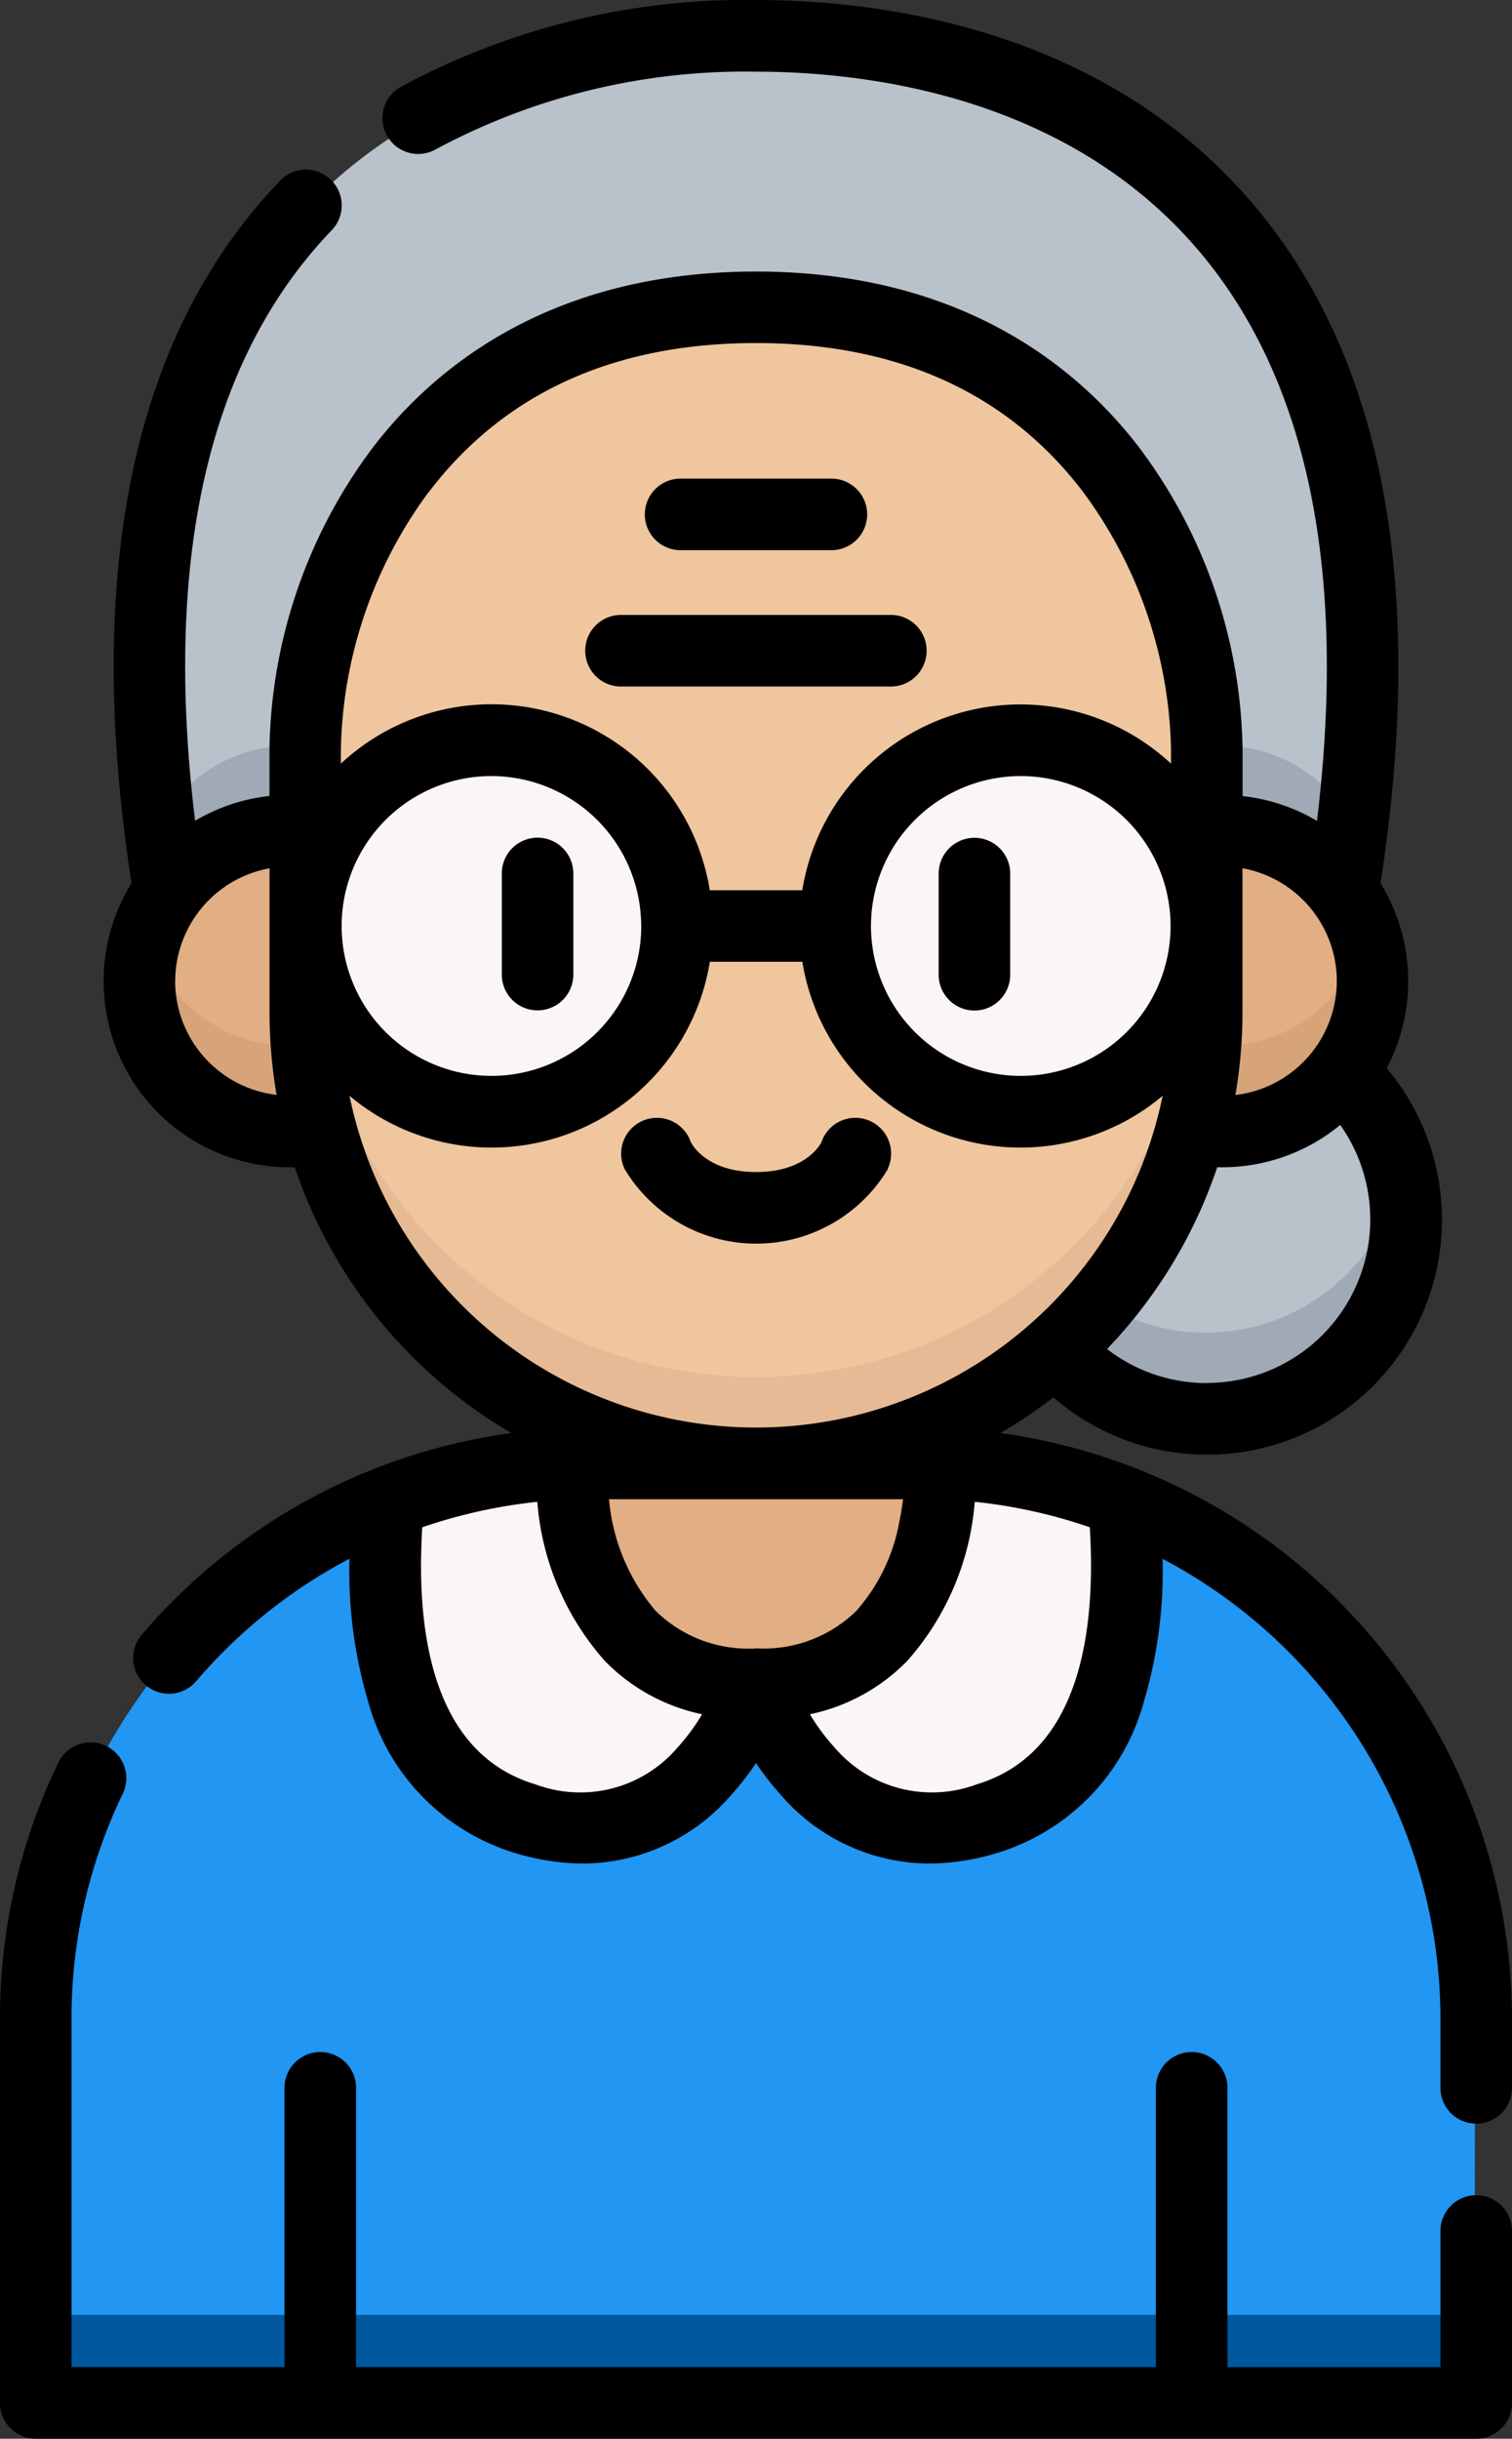 <svg xmlns="http://www.w3.org/2000/svg" width="52.665" height="84.887" viewBox="0 0 52.665 84.887">
  <rect x="0" y="0" width="52.665" height="84.887" fill="#333333" stroke="none"/>
  <g id="grandmother" transform="translate(-97.175 0)">
    <g id="Grupo_20" data-name="Grupo 20" transform="translate(98.47 1.326)">
      <path id="Caminho_4" data-name="Caminho 4" d="M170.312,37.725C174.271,13.37,160.033,8,149.9,8S125.537,13.37,129.5,37.725Z" transform="translate(-124.867 -8)" fill="#b9c1cb"/>
      <path id="Caminho_5" data-name="Caminho 5" d="M135.373,156.55a5.222,5.222,0,0,0-4.541,2.641c.094.8.207,1.614.344,2.456h4.737v-5.069A5.288,5.288,0,0,0,135.373,156.55Z" transform="translate(-126.547 -131.921)" fill="#a0aab7"/>
      <path id="Caminho_6" data-name="Caminho 6" d="M355.258,161.647c.137-.842.25-1.659.344-2.456a5.222,5.222,0,0,0-4.541-2.641,5.291,5.291,0,0,0-.54.028v5.069Z" transform="translate(-309.813 -131.921)" fill="#a0aab7"/>
      <path id="Caminho_7" data-name="Caminho 7" d="M328.76,225.234a5.229,5.229,0,0,1-5.212,1.938,15.667,15.667,0,0,1-4.731,7.672,6.926,6.926,0,1,0,9.943-9.61Z" transform="translate(-283.365 -189.218)" fill="#b9c1cb"/>
      <path id="Caminho_8" data-name="Caminho 8" d="M324.074,252.42a6.885,6.885,0,0,1-3.676-1.058,15.8,15.8,0,0,1-1.58,1.625,6.928,6.928,0,0,0,12.021-6A6.929,6.929,0,0,1,324.074,252.42Z" transform="translate(-283.366 -207.36)" fill="#a0aab7"/>
      <g id="Grupo_17" data-name="Grupo 17" transform="translate(3.6 27.613)">
        <path id="Caminho_9" data-name="Caminho 9" d="M132.469,180.858v-6.281a5.29,5.29,0,0,0-.54-.028,5.225,5.225,0,1,0,1.065,10.342A15.69,15.69,0,0,1,132.469,180.858Z" transform="translate(-126.703 -174.55)" fill="#e2ae84"/>
        <path id="Caminho_10" data-name="Caminho 10" d="M348.419,174.549a5.29,5.29,0,0,0-.54.028v6.281a15.691,15.691,0,0,1-.525,4.033,5.226,5.226,0,1,0,1.065-10.342Z" transform="translate(-310.771 -174.549)" fill="#e2ae84"/>
      </g>
      <path id="Caminho_11" data-name="Caminho 11" d="M131.928,200.8a5.227,5.227,0,0,1-5.008-3.733,5.228,5.228,0,0,0,6.073,6.608,15.663,15.663,0,0,1-.484-2.908A5.219,5.219,0,0,1,131.928,200.8Z" transform="translate(-123.103 -165.72)" fill="#d7a379"/>
      <path id="Caminho_12" data-name="Caminho 12" d="M348.42,200.8a5.259,5.259,0,0,1-.581-.033,15.667,15.667,0,0,1-.484,2.908,5.226,5.226,0,0,0,6.073-6.608,5.227,5.227,0,0,1-5.008,3.733Z" transform="translate(-307.172 -165.721)" fill="#d7a379"/>
      <path id="Caminho_13" data-name="Caminho 13" d="M177.148,105.034a15.671,15.671,0,0,0,15.671-15.671V80.237c0-5.455-3.655-15.366-15.671-15.366s-15.671,9.91-15.671,15.366v9.127a15.671,15.671,0,0,0,15.671,15.671Z" transform="translate(-152.112 -55.442)" fill="#f0c69e"/>
      <g id="Grupo_18" data-name="Grupo 18" transform="translate(9.366 30.937)">
        <path id="Caminho_14" data-name="Caminho 14" d="M177.15,210.271h0A15.671,15.671,0,0,1,161.479,194.6v2.984a15.671,15.671,0,1,0,31.341,0V194.6a15.671,15.671,0,0,1-15.671,15.671Z" transform="translate(-161.479 -194.6)" fill="#e6ba94"/>
        <path id="Caminho_15" data-name="Caminho 15" d="M255.995,307.12h0Z" transform="translate(-240.324 -288.465)" fill="#e6ba94"/>
      </g>
      <path id="Caminho_16" data-name="Caminho 16" d="M155.062,339.762H104.988V326.428A19.308,19.308,0,0,1,124.3,307.12h11.457a19.308,19.308,0,0,1,19.308,19.308Z" transform="translate(-104.988 -257.528)" fill="#2196f3"/>
      <path id="Caminho_17" data-name="Caminho 17" d="M104.988,486h50.074v2.984H104.988Z" transform="translate(-104.988 -406.75)" fill="#00579d"/>
      <g id="Grupo_19" data-name="Grupo 19" transform="translate(8.076 22.48)">
        <circle id="Elipse_2" data-name="Elipse 2" cx="6.452" cy="6.452" r="6.452" transform="translate(0 13.255) rotate(-76.7)" fill="#fcf5f5"/>
        <circle id="Elipse_3" data-name="Elipse 3" cx="6.452" cy="6.452" r="6.452" transform="translate(17.746 4.942) rotate(-22.514)" fill="#fcf5f5"/>
        <path id="Caminho_18" data-name="Caminho 18" d="M264.012,319.541c4.687-1.394,5.156-6.838,4.767-11.021a19.23,19.23,0,0,0-6.353-1.315c.01.346.135,7.656-6.43,7.656C256,314.861,258.056,321.312,264.012,319.541Z" transform="translate(-239.036 -280.078)" fill="#fcf5f5"/>
        <path id="Caminho_19" data-name="Caminho 19" d="M183.126,319.541c-4.687-1.394-5.156-6.838-4.767-11.021a19.231,19.231,0,0,1,6.353-1.315c-.01.346-.135,7.656,6.43,7.656C191.141,314.861,189.081,321.312,183.126,319.541Z" transform="translate(-174.18 -280.078)" fill="#fcf5f5"/>
      </g>
      <path id="Caminho_20" data-name="Caminho 20" d="M230.066,307.12s.295,7.67-6.43,7.67-6.429-7.67-6.429-7.67Z" transform="translate(-198.6 -257.528)" fill="#e2ae84"/>
    </g>
    <g id="Grupo_21" data-name="Grupo 21" transform="translate(97.175 0)">
      <path id="Caminho_21" data-name="Caminho 21" d="M148.593,381.646a1.246,1.246,0,0,0-1.246,1.246v4.738h-7.419v-9.722a1.246,1.246,0,1,0-2.492,0v9.722H109.577v-9.722a1.246,1.246,0,1,0-2.492,0v9.722H99.667V375.517a17.932,17.932,0,0,1,1.777-7.831,1.246,1.246,0,1,0-2.246-1.079,20.405,20.405,0,0,0-2.023,8.911v13.359a1.246,1.246,0,0,0,1.246,1.246h50.172a1.246,1.246,0,0,0,1.246-1.246v-5.984a1.245,1.245,0,0,0-1.246-1.246Z" transform="translate(-97.175 -305.236)"/>
      <path id="Caminho_22" data-name="Caminho 22" d="M150.18,49.878a17.024,17.024,0,0,0,1.836-1.239,8.182,8.182,0,0,0,11.613-11.457,6.522,6.522,0,0,0-.216-6.441c1.6-10.343.1-18.3-4.443-23.641C153.716.922,145.869,0,141.66,0a25.232,25.232,0,0,0-12.386,3.032,1.246,1.246,0,0,0,1.238,2.163,22.747,22.747,0,0,1,11.148-2.7c3.779,0,10.807.808,15.413,6.223,3.8,4.468,5.183,11.142,4.126,19.856a6.434,6.434,0,0,0-2.592-.864V26.089a17.9,17.9,0,0,0-3.592-10.5c-2.141-2.8-6.2-6.137-13.355-6.137s-11.214,3.337-13.355,6.137a17.9,17.9,0,0,0-3.592,10.5v1.617a6.432,6.432,0,0,0-2.591.864c-1.115-9.175.474-16.077,4.737-20.533a1.246,1.246,0,1,0-1.8-1.722c-5.1,5.33-6.83,13.548-5.151,24.426a6.477,6.477,0,0,0,5.51,9.889c.059,0,.117,0,.175,0a17.035,17.035,0,0,0,7.546,9.252A20.576,20.576,0,0,0,120.265,56.9a1.246,1.246,0,1,0,1.894,1.62,18.122,18.122,0,0,1,5.341-4.265,15.879,15.879,0,0,0,.646,4.956,7.581,7.581,0,0,0,5.128,5.29,8.29,8.29,0,0,0,2.368.365,6.865,6.865,0,0,0,5.165-2.4,9.533,9.533,0,0,0,.854-1.1,9.533,9.533,0,0,0,.854,1.1,6.864,6.864,0,0,0,5.164,2.4,8.283,8.283,0,0,0,2.368-.365,7.582,7.582,0,0,0,5.128-5.29,15.872,15.872,0,0,0,.646-4.952A18.117,18.117,0,0,1,165.5,70.282v2.392a1.246,1.246,0,1,0,2.492,0V70.282a20.623,20.623,0,0,0-17.812-20.4Zm-8.521,7.5a4.607,4.607,0,0,1-3.494-1.307,6.913,6.913,0,0,1-1.625-3.886h10.242c-.03.238-.071.5-.129.778a6.385,6.385,0,0,1-1.5,3.109A4.607,4.607,0,0,1,141.659,57.374Zm15.7-9.236a5.685,5.685,0,0,1-3.472-1.185,16.969,16.969,0,0,0,3.838-6.328c.059,0,.118,0,.176,0a6.452,6.452,0,0,0,4.108-1.472,5.692,5.692,0,0,1-4.65,8.98Zm4.531-13.99a4,4,0,0,1-3.532,3.963,16.991,16.991,0,0,0,.246-2.878V30.222a4,4,0,0,1,3.286,3.926ZM130.284,17.1c2.617-3.423,6.445-5.159,11.376-5.159s8.758,1.736,11.375,5.159a15.554,15.554,0,0,1,3.08,8.991v.49a7.7,7.7,0,0,0-12.844,4.406h-3.221A7.7,7.7,0,0,0,127.2,26.58v-.491a15.555,15.555,0,0,1,3.08-8.991ZM156.1,32.231a5.218,5.218,0,1,1-5.218-5.218A5.224,5.224,0,0,1,156.1,32.231Zm-18.437,0a5.218,5.218,0,1,1-5.218-5.218A5.224,5.224,0,0,1,137.66,32.231Zm-16.233,1.918a4,4,0,0,1,3.285-3.926v5.011a16.97,16.97,0,0,0,.246,2.877A4,4,0,0,1,121.427,34.148Zm6.071,3.993a7.7,7.7,0,0,0,12.551-4.665h3.221a7.7,7.7,0,0,0,12.55,4.666,14.457,14.457,0,0,1-28.322,0Zm11.413,22.7a4.453,4.453,0,0,1-4.928,1.27c-3.6-1.07-4.177-5.3-3.951-8.95a18.077,18.077,0,0,1,4.007-.886,9.453,9.453,0,0,0,2.341,5.525,6.618,6.618,0,0,0,3.4,1.869A7.278,7.278,0,0,1,138.911,60.845Zm10.424,1.27a4.454,4.454,0,0,1-4.928-1.27,7.262,7.262,0,0,1-.873-1.172,6.62,6.62,0,0,0,3.4-1.868,9.457,9.457,0,0,0,2.342-5.527,17.966,17.966,0,0,1,4.007.886c.225,3.653-.354,7.881-3.951,8.951Z" transform="translate(-115.327 0)"/>
      <path id="Caminho_23" data-name="Caminho 23" d="M203.841,181.9a1.246,1.246,0,0,0,1.246-1.246v-3.52a1.246,1.246,0,1,0-2.492,0v3.52A1.246,1.246,0,0,0,203.841,181.9Z" transform="translate(-185.117 -146.731)"/>
      <path id="Caminho_24" data-name="Caminho 24" d="M295.621,175.893a1.246,1.246,0,0,0-1.246,1.246v3.52a1.246,1.246,0,0,0,2.492,0v-3.52A1.246,1.246,0,0,0,295.621,175.893Z" transform="translate(-261.68 -146.731)"/>
      <path id="Caminho_25" data-name="Caminho 25" d="M221.37,131.589h9.4a1.246,1.246,0,1,0,0-2.492h-9.4a1.246,1.246,0,1,0,0,2.492Z" transform="translate(-199.74 -107.693)"/>
      <path id="Caminho_26" data-name="Caminho 26" d="M233.893,102.973h5.252a1.246,1.246,0,0,0,0-2.492h-5.252a1.246,1.246,0,1,0,0,2.492Z" transform="translate(-210.187 -83.822)"/>
      <path id="Caminho_27" data-name="Caminho 27" d="M237.048,236.789a1.246,1.246,0,1,0-2.3-.949c0,.01-.483,1.051-2.279,1.051s-2.275-1.041-2.279-1.051a1.246,1.246,0,1,0-2.3.949,5.346,5.346,0,0,0,9.167,0Z" transform="translate(-206.132 -196.095)"/>
    </g>
  </g>
</svg>
